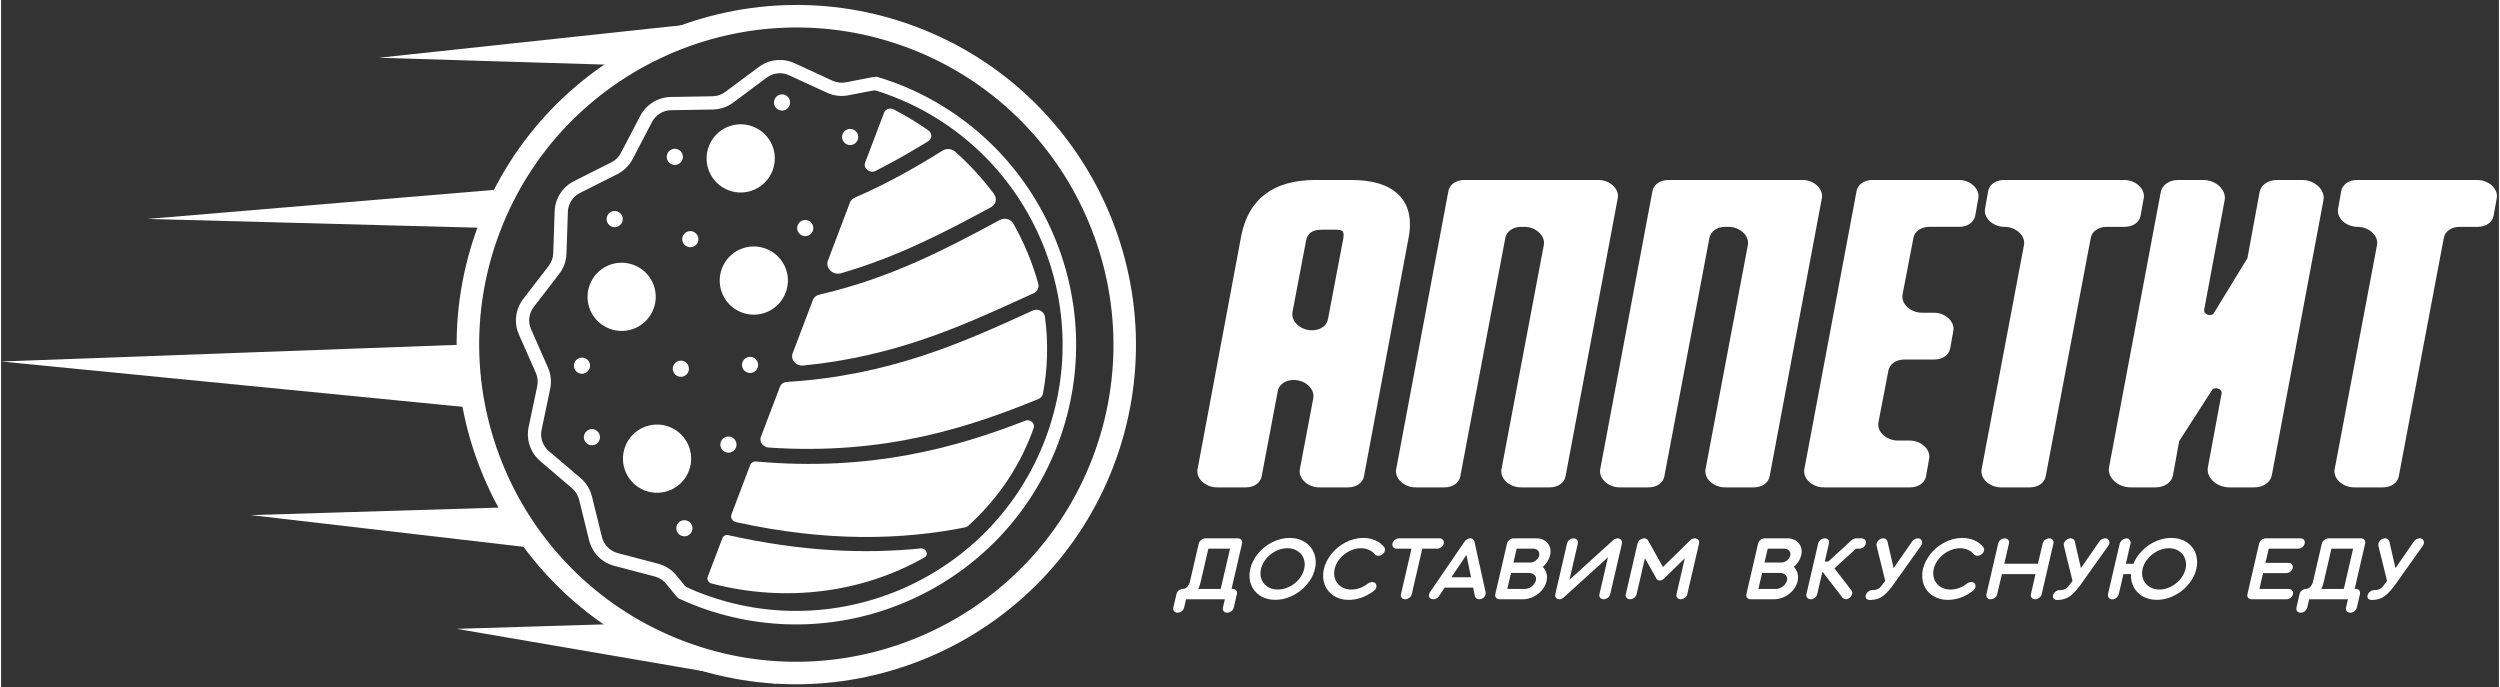 <?xml version="1.0" encoding="UTF-8"?>
<!DOCTYPE svg PUBLIC "-//W3C//DTD SVG 1.1//EN" "http://www.w3.org/Graphics/SVG/1.1/DTD/svg11.dtd">
<!-- Creator: CorelDRAW 2019 (64-Bit) -->
<svg xmlns="http://www.w3.org/2000/svg" xml:space="preserve" width="502px" height="138px" version="1.1" style="shape-rendering:geometricPrecision; text-rendering:geometricPrecision; image-rendering:optimizeQuality; fill-rule:evenodd; clip-rule:evenodd"
viewBox="0 0 502 138.12"
 xmlns:xlink="http://www.w3.org/1999/xlink">
 <rect x="0" y="0" width="502" height="138.12" fill="#333333" stroke="none"/>
 <defs>
  <style type="text/css">
   <![CDATA[
    .fil0 {fill:white;fill-rule:nonzero}
   ]]>
  </style>
 </defs>
 <g id="Слой_x0020_1">
  <g id="_2664029774912">
   <path class="fil0" d="M131.81 116c0.72,0.27 1.34,0.72 1.84,1.32l2.01 2.44c0.23,0.27 0.55,0.44 0.9,0.48 0.35,0.03 0.7,-0.08 0.97,-0.3 0.57,-0.47 0.65,-1.31 0.18,-1.87l-2.01 -2.44c-0.95,-1.16 -2.22,-1.96 -3.66,-2.34l-8.11 -2.13c-1.57,-0.43 -2.79,-1.66 -3.17,-3.23l-2.01 -8.14c-0.36,-1.45 -1.15,-2.73 -2.28,-3.7l-6.38 -5.43c-1.24,-1.05 -1.8,-2.69 -1.46,-4.28l1.72 -8.21c0.31,-1.45 0.15,-2.95 -0.45,-4.32l-3.39 -7.67c-0.66,-1.48 -0.45,-3.2 0.54,-4.48l5.11 -6.65c0.92,-1.18 1.42,-2.59 1.47,-4.09l0.28 -8.38c0.05,-1.62 0.98,-3.08 2.43,-3.8l7.49 -3.77c1.33,-0.67 2.41,-1.73 3.1,-3.05l3.88 -7.43c0.75,-1.44 2.22,-2.35 3.84,-2.38l8.39 -0.14c1.49,-0.03 2.91,-0.51 4.11,-1.4l6.72 -5.01c1.3,-0.97 3,-1.16 4.49,-0.48l7.62 3.51c1.37,0.63 2.86,0.81 4.31,0.52l5.5 -1.06c0.34,-0.07 0.65,-0.27 0.84,-0.56 0.2,-0.3 0.28,-0.65 0.21,-1 -0.14,-0.72 -0.84,-1.19 -1.56,-1.05l-5.49 1.06c-0.91,0.18 -1.84,0.06 -2.69,-0.32l-7.62 -3.51c-2.36,-1.1 -5.11,-0.8 -7.2,0.75l-6.72 5.01c-0.75,0.56 -1.64,0.86 -2.57,0.88l-8.38 0.14c-2.6,0.05 -4.96,1.51 -6.16,3.81l-3.88 7.43c-0.43,0.83 -1.1,1.48 -1.93,1.9l-7.5 3.77c-2.31,1.17 -3.81,3.5 -3.89,6.1l-0.28 8.38c-0.03,0.93 -0.34,1.81 -0.91,2.55l-5.12 6.65c-1.58,2.05 -1.91,4.81 -0.86,7.18l3.39 7.67c0.37,0.85 0.47,1.78 0.28,2.7l-1.73 8.2c-0.53,2.54 0.37,5.17 2.34,6.85l6.38 5.44c0.71,0.61 1.2,1.4 1.43,2.31l2 8.14c0.63,2.53 2.57,4.51 5.08,5.16l8.11 2.13c0.15,0.04 0.3,0.09 0.45,0.14z"/>
   <path class="fil0" d="M182.46 9.68c-32.85,-12.48 -69.74,4.09 -82.22,36.95 -12.48,32.85 4.09,69.73 36.95,82.21 32.85,12.49 69.73,-4.09 82.21,-36.94 12.49,-32.85 -4.09,-69.74 -36.94,-82.22zm-46.88 123.39c-35.19,-13.36 -52.94,-52.87 -39.57,-88.05 13.37,-35.19 52.87,-52.94 88.06,-39.57 35.19,13.37 52.93,52.87 39.56,88.06 -13.36,35.18 -52.86,52.93 -88.05,39.56z"/>
   <path class="fil0" d="M198.23 42.03c0.25,-0.14 0.49,-0.27 0.73,-0.4 0.99,-0.52 1.27,-1.75 0.58,-2.66 -2.27,-3.04 -4.87,-5.88 -7.77,-8.47 -0.71,-0.63 -1.76,-0.72 -2.53,-0.25 -5.26,3.29 -11.04,6.6 -17.67,9.47 -0.46,0.2 -0.81,0.55 -0.98,1l-4.42 11.65c-0.57,1.48 1.02,3.02 2.62,2.55 11.73,-3.41 21.1,-8.42 29.44,-12.89z"/>
   <path class="fil0" d="M207.13 87.09c0.14,-0.36 0.27,-0.73 0.4,-1.1 0.32,-0.92 -0.72,-1.82 -1.67,-1.45 -13.83,5.38 -31.05,10.28 -54.12,8.21 -0.52,-0.05 -1,0.23 -1.18,0.68l-3.78 9.96c-0.24,0.64 0.2,1.38 0.93,1.54 18.39,4.07 33.59,3.54 46.04,1.06 0.22,-0.05 0.41,-0.14 0.57,-0.28 5.57,-5.01 10.02,-11.27 12.81,-18.62z"/>
   <path class="fil0" d="M204.68 60.22c0.96,-0.43 1.89,-0.85 2.81,-1.27 0.77,-0.34 1.17,-1.15 0.95,-1.95 -1.15,-4.17 -2.83,-8.21 -4.99,-12.05 -0.52,-0.92 -1.75,-1.26 -2.67,-0.77 -0.28,0.15 -0.57,0.31 -0.86,0.46 -9.77,5.24 -20.91,11.2 -35.52,14.59 -0.57,0.14 -1.04,0.52 -1.24,1.04l-4.08 10.74c-0.47,1.26 0.69,2.59 2.12,2.45 18.26,-1.77 31.78,-7.91 43.48,-13.24z"/>
   <path class="fil0" d="M186.36 26.21c-2.19,-1.54 -4.51,-2.95 -6.95,-4.21 -0.75,-0.4 -1.68,-0.08 -1.95,0.65l-3.81 10.03c-0.44,1.14 0.93,2.25 2.07,1.68 3.81,-1.92 7.33,-3.96 10.64,-6 0.79,-0.48 0.79,-1.59 0,-2.15z"/>
   <path class="fil0" d="M209.39 79.1c0.98,-5.15 1.08,-10.34 0.4,-15.44 -0.14,-1.07 -1.41,-1.72 -2.42,-1.27 -0.38,0.18 -0.77,0.36 -1.17,0.54 -12.76,5.8 -27.64,12.57 -48.3,13.83 -0.62,0.04 -1.16,0.4 -1.36,0.95l-3.84 10.09c-0.37,0.97 0.41,2.07 1.53,2.14 23.44,1.62 40.58,-4.16 54.26,-9.76 0.47,-0.2 0.81,-0.6 0.9,-1.08z"/>
   <path class="fil0" d="M144.98 108.12l-2.97 7.82c-0.2,0.54 0.15,1.16 0.75,1.32 15.15,3.97 30.55,1.77 42.83,-5.25 0.92,-0.52 0.33,-1.9 -0.76,-1.79 -11.08,1.12 -23.94,0.66 -38.68,-2.67 -0.5,-0.11 -1,0.13 -1.17,0.57z"/>
   <path class="fil0" d="M155.05 34.27c-1.34,3.54 -5.3,5.32 -8.84,3.97 -3.54,-1.34 -5.32,-5.3 -3.97,-8.84 1.34,-3.54 5.3,-5.32 8.84,-3.97 3.54,1.34 5.32,5.3 3.97,8.84z"/>
   <path class="fil0" d="M138.24 94.61c-1.34,3.54 -5.3,5.32 -8.84,3.98 -3.54,-1.35 -5.32,-5.31 -3.97,-8.85 1.34,-3.53 5.3,-5.31 8.84,-3.97 3.54,1.35 5.32,5.31 3.97,8.84z"/>
   <path class="fil0" d="M131.12 62.09c-1.34,3.54 -5.3,5.32 -8.84,3.97 -3.54,-1.34 -5.32,-5.3 -3.97,-8.84 1.34,-3.54 5.3,-5.32 8.84,-3.97 3.54,1.34 5.32,5.3 3.97,8.84z"/>
   <path class="fil0" d="M120.26 88.44c-0.31,0.84 -1.25,1.26 -2.09,0.94 -0.84,-0.32 -1.26,-1.25 -0.94,-2.09 0.32,-0.84 1.26,-1.26 2.09,-0.94 0.84,0.31 1.26,1.25 0.94,2.09z"/>
   <path class="fil0" d="M172.16 28.11c-0.32,0.84 -1.26,1.26 -2.1,0.94 -0.83,-0.32 -1.25,-1.26 -0.94,-2.1 0.32,-0.83 1.26,-1.26 2.1,-0.94 0.84,0.32 1.26,1.26 0.94,2.1z"/>
   <path class="fil0" d="M138.84 106.74c-0.31,0.84 -1.25,1.26 -2.09,0.94 -0.84,-0.32 -1.26,-1.25 -0.94,-2.09 0.32,-0.84 1.26,-1.26 2.09,-0.94 0.84,0.31 1.26,1.25 0.94,2.09z"/>
   <path class="fil0" d="M163.14 46.41c-0.32,0.84 -1.26,1.26 -2.1,0.94 -0.84,-0.32 -1.26,-1.26 -0.94,-2.1 0.32,-0.83 1.26,-1.25 2.09,-0.94 0.84,0.32 1.26,1.26 0.95,2.1z"/>
   <path class="fil0" d="M124.84 44.6c-0.32,0.84 -1.26,1.26 -2.1,0.95 -0.84,-0.32 -1.26,-1.26 -0.94,-2.1 0.32,-0.84 1.26,-1.26 2.09,-0.94 0.84,0.32 1.26,1.26 0.95,2.09z"/>
   <path class="fil0" d="M152.04 73.91c-0.31,0.84 -1.25,1.26 -2.09,0.94 -0.84,-0.32 -1.26,-1.25 -0.94,-2.09 0.32,-0.84 1.26,-1.26 2.09,-0.94 0.84,0.32 1.26,1.25 0.94,2.09z"/>
   <path class="fil0" d="M138.13 74.68c-0.31,0.84 -1.25,1.26 -2.09,0.94 -0.84,-0.32 -1.26,-1.26 -0.94,-2.1 0.32,-0.83 1.26,-1.25 2.09,-0.94 0.84,0.32 1.26,1.26 0.94,2.1z"/>
   <path class="fil0" d="M158.46 21.17c-0.31,0.84 -1.25,1.26 -2.09,0.94 -0.84,-0.32 -1.26,-1.26 -0.94,-2.09 0.32,-0.84 1.26,-1.26 2.09,-0.95 0.84,0.32 1.26,1.26 0.94,2.1z"/>
   <path class="fil0" d="M118.26 74.07c-0.32,0.84 -1.25,1.26 -2.09,0.94 -0.84,-0.32 -1.26,-1.25 -0.94,-2.09 0.32,-0.84 1.25,-1.26 2.09,-0.94 0.84,0.32 1.26,1.25 0.94,2.09z"/>
   <path class="fil0" d="M147.7 89.93c-0.32,0.84 -1.26,1.26 -2.1,0.94 -0.84,-0.32 -1.26,-1.26 -0.94,-2.09 0.32,-0.84 1.26,-1.26 2.09,-0.95 0.84,0.32 1.26,1.26 0.95,2.1z"/>
   <path class="fil0" d="M140.04 48.64c-0.32,0.84 -1.26,1.26 -2.1,0.94 -0.84,-0.31 -1.26,-1.25 -0.94,-2.09 0.32,-0.84 1.26,-1.26 2.09,-0.94 0.84,0.32 1.26,1.26 0.95,2.09z"/>
   <path class="fil0" d="M136.92 32.1c-0.32,0.84 -1.26,1.26 -2.09,0.94 -0.84,-0.32 -1.26,-1.25 -0.95,-2.09 0.32,-0.84 1.26,-1.26 2.1,-0.94 0.84,0.32 1.26,1.25 0.94,2.09z"/>
   <path class="fil0" d="M157.68 58.82c-1.34,3.54 -5.3,5.32 -8.84,3.97 -3.54,-1.34 -5.31,-5.3 -3.97,-8.84 1.34,-3.54 5.3,-5.31 8.84,-3.97 3.54,1.35 5.32,5.3 3.97,8.84z"/>
   <path class="fil0" d="M179.8 16.7c-1.22,-0.46 -2.44,-0.87 -3.67,-1.24 -0.46,-0.13 -0.95,0.11 -1.12,0.56l-0.66 1.75c1.5,0.42 3,0.9 4.48,1.47 27.59,10.48 41.5,41.45 31.02,69.03 -10.48,27.59 -41.45,41.5 -69.03,31.02 -1.49,-0.56 -2.93,-1.2 -4.33,-1.88l-0.7 1.84c-0.15,0.4 0.03,0.85 0.42,1.03 1.19,0.56 2.4,1.08 3.64,1.55 28.99,11.01 61.53,-3.61 72.54,-32.59 11.01,-28.99 -3.61,-61.53 -32.59,-72.54z"/>
   <path class="fil0" d="M241.09 116.94c-0.13,0.54 -0.29,1.01 -0.49,1.42l4.51 0 1.88 -8.09 -4.36 0 -1.54 6.67zm6.65 5.16c-0.04,0.15 -0.1,0.28 -0.18,0.41 -0.09,0.12 -0.19,0.23 -0.32,0.33 -0.12,0.09 -0.25,0.17 -0.4,0.22 -0.14,0.06 -0.29,0.08 -0.43,0.08 -0.16,0 -0.3,-0.02 -0.42,-0.08 -0.12,-0.05 -0.21,-0.13 -0.29,-0.22 -0.07,-0.1 -0.12,-0.21 -0.15,-0.33 -0.03,-0.13 -0.03,-0.26 0.01,-0.41l0.38 -1.66 -7.79 0 -0.39 1.66c-0.03,0.15 -0.09,0.28 -0.18,0.41 -0.08,0.12 -0.18,0.23 -0.3,0.33 -0.11,0.09 -0.24,0.17 -0.39,0.22 -0.14,0.06 -0.29,0.08 -0.44,0.08 -0.15,0 -0.29,-0.02 -0.41,-0.08 -0.12,-0.05 -0.22,-0.13 -0.3,-0.22 -0.07,-0.1 -0.13,-0.21 -0.15,-0.33 -0.03,-0.13 -0.03,-0.26 0,-0.41l0.64 -2.73c0.04,-0.2 0.13,-0.37 0.26,-0.52 0.13,-0.15 0.29,-0.27 0.47,-0.35 0.2,-0.11 0.41,-0.16 0.62,-0.16l0.06 0c0.15,0 0.29,-0.04 0.43,-0.14 0.14,-0.09 0.26,-0.21 0.38,-0.35 0.12,-0.14 0.22,-0.29 0.3,-0.45 0.08,-0.17 0.14,-0.33 0.17,-0.48l1.77 -7.65c0.06,-0.27 0.2,-0.49 0.42,-0.68 0.21,-0.19 0.45,-0.32 0.71,-0.37 0.01,0 0.02,0 0.02,0 0,0 0.01,-0.01 0.02,-0.01 0.03,0 0.06,-0.01 0.08,-0.01 0.03,0 0.06,-0.01 0.08,-0.01l6.54 0c0.14,0 0.28,0.03 0.4,0.09 0.12,0.05 0.22,0.13 0.3,0.22 0.07,0.1 0.12,0.21 0.15,0.33 0.03,0.12 0.03,0.26 -0.01,0.41l-2.11 9.12c0.04,-0.01 0.07,-0.01 0.11,-0.01 0.04,-0.01 0.08,-0.01 0.12,-0.01 0.14,0 0.28,0.03 0.4,0.08 0.12,0.06 0.22,0.13 0.29,0.23 0.08,0.09 0.14,0.21 0.16,0.33 0.03,0.13 0.03,0.26 0,0.4l-0.63 2.72z"/>
   <path class="fil0" d="M258.51 110.18c-0.6,0 -1.19,0.11 -1.77,0.33 -0.57,0.22 -1.1,0.51 -1.57,0.89 -0.48,0.38 -0.89,0.81 -1.24,1.32 -0.34,0.5 -0.58,1.04 -0.71,1.61 -0.13,0.58 -0.15,1.13 -0.04,1.63 0.11,0.5 0.32,0.94 0.62,1.32 0.31,0.37 0.7,0.66 1.17,0.88 0.48,0.21 1.02,0.32 1.62,0.32 0.6,0 1.19,-0.11 1.76,-0.32 0.58,-0.22 1.11,-0.51 1.58,-0.88 0.48,-0.38 0.9,-0.82 1.24,-1.32 0.34,-0.5 0.58,-1.05 0.72,-1.63 0.13,-0.57 0.14,-1.11 0.03,-1.61 -0.11,-0.51 -0.32,-0.94 -0.62,-1.32 -0.31,-0.38 -0.7,-0.67 -1.18,-0.89 -0.47,-0.22 -1.01,-0.33 -1.61,-0.33zm0.47 -2.07c0.6,0 1.16,0.07 1.68,0.22 0.51,0.15 0.98,0.36 1.41,0.63 0.41,0.27 0.78,0.59 1.09,0.97 0.31,0.38 0.55,0.8 0.73,1.26 0.17,0.47 0.28,0.96 0.31,1.49 0.04,0.53 -0.01,1.08 -0.15,1.65 -0.2,0.87 -0.55,1.67 -1.07,2.42 -0.52,0.76 -1.14,1.42 -1.86,1.98 -0.72,0.56 -1.51,1.01 -2.37,1.33 -0.87,0.33 -1.75,0.49 -2.65,0.49 -0.6,0 -1.16,-0.07 -1.68,-0.22 -0.53,-0.15 -1,-0.35 -1.41,-0.63 -0.42,-0.27 -0.78,-0.59 -1.09,-0.97 -0.3,-0.38 -0.54,-0.8 -0.71,-1.26 -0.18,-0.46 -0.28,-0.95 -0.31,-1.48 -0.03,-0.53 0.02,-1.08 0.15,-1.66 0.14,-0.57 0.34,-1.12 0.62,-1.65 0.27,-0.53 0.6,-1.02 0.99,-1.49 0.39,-0.46 0.82,-0.88 1.3,-1.26 0.48,-0.38 0.99,-0.7 1.53,-0.97 0.55,-0.27 1.11,-0.48 1.7,-0.63 0.59,-0.15 1.19,-0.22 1.79,-0.22z"/>
   <path class="fil0" d="M277.96 109.94c0.17,0.21 0.22,0.45 0.15,0.73 -0.06,0.27 -0.22,0.52 -0.47,0.72 -0.13,0.1 -0.27,0.18 -0.42,0.23 -0.14,0.05 -0.28,0.08 -0.42,0.08 -0.14,0 -0.28,-0.03 -0.4,-0.08 -0.12,-0.04 -0.22,-0.12 -0.3,-0.21 -0.34,-0.42 -0.75,-0.72 -1.24,-0.92 -0.48,-0.21 -1.01,-0.31 -1.57,-0.31 -0.59,0 -1.17,0.11 -1.74,0.33 -0.56,0.21 -1.09,0.5 -1.57,0.88 -0.48,0.37 -0.89,0.81 -1.24,1.31 -0.34,0.5 -0.58,1.05 -0.72,1.63 -0.13,0.55 -0.14,1.08 -0.04,1.58 0.1,0.5 0.3,0.94 0.6,1.32 0.29,0.38 0.67,0.68 1.14,0.91 0.46,0.22 1,0.34 1.62,0.35 0.57,0 1.13,-0.09 1.7,-0.29 0.56,-0.19 1.12,-0.5 1.68,-0.93 0.12,-0.1 0.25,-0.17 0.39,-0.21 0.15,-0.05 0.29,-0.08 0.43,-0.08 0.14,0 0.27,0.03 0.4,0.07 0.12,0.05 0.22,0.12 0.3,0.21 0.08,0.1 0.13,0.22 0.16,0.35 0.02,0.12 0.02,0.25 -0.01,0.39 -0.03,0.13 -0.09,0.26 -0.17,0.39 -0.08,0.13 -0.18,0.24 -0.3,0.33 -0.8,0.62 -1.63,1.08 -2.5,1.39 -0.86,0.3 -1.72,0.45 -2.57,0.45 -0.59,0 -1.14,-0.07 -1.66,-0.22 -0.51,-0.15 -0.97,-0.36 -1.39,-0.63 -0.41,-0.27 -0.77,-0.59 -1.08,-0.97 -0.3,-0.38 -0.54,-0.8 -0.72,-1.26 -0.17,-0.47 -0.27,-0.96 -0.3,-1.49 -0.03,-0.52 0.02,-1.07 0.15,-1.65 0.13,-0.54 0.32,-1.07 0.59,-1.59 0.27,-0.53 0.59,-1.02 0.96,-1.48 0.38,-0.45 0.81,-0.88 1.28,-1.27 0.48,-0.39 0.99,-0.72 1.53,-1 0.55,-0.28 1.12,-0.5 1.73,-0.66 0.6,-0.15 1.21,-0.23 1.84,-0.23 0.84,0 1.62,0.15 2.34,0.46 0.73,0.3 1.34,0.76 1.84,1.37z"/>
   <path class="fil0" d="M285.63 110.27l-2.12 9.14c-0.03,0.15 -0.09,0.29 -0.18,0.41 -0.08,0.12 -0.19,0.23 -0.31,0.32 -0.12,0.09 -0.25,0.16 -0.4,0.22 -0.14,0.05 -0.29,0.08 -0.43,0.08 -0.16,0 -0.29,-0.03 -0.41,-0.08 -0.12,-0.06 -0.21,-0.13 -0.29,-0.22 -0.08,-0.09 -0.13,-0.2 -0.16,-0.32 -0.02,-0.12 -0.02,-0.26 0.01,-0.41l2.12 -9.14 -2.99 0c-0.15,0 -0.29,-0.03 -0.4,-0.08 -0.12,-0.06 -0.22,-0.13 -0.29,-0.23 -0.08,-0.09 -0.13,-0.2 -0.16,-0.33 -0.02,-0.12 -0.02,-0.26 0.01,-0.4 0.04,-0.14 0.1,-0.28 0.18,-0.4 0.09,-0.13 0.19,-0.24 0.31,-0.33 0.12,-0.1 0.25,-0.17 0.39,-0.22 0.14,-0.06 0.29,-0.09 0.44,-0.09l8.15 0c0.14,0 0.28,0.03 0.4,0.09 0.12,0.05 0.22,0.13 0.29,0.22 0.08,0.1 0.14,0.21 0.16,0.34 0.03,0.12 0.03,0.26 -0.01,0.4 -0.03,0.14 -0.09,0.28 -0.17,0.4 -0.09,0.13 -0.19,0.24 -0.31,0.33 -0.13,0.09 -0.26,0.16 -0.41,0.22 -0.14,0.05 -0.29,0.08 -0.43,0.08l-2.99 0z"/>
   <path class="fil0" d="M291.48 116.02l3.94 0 -0.92 -4.51 -3.02 4.51zm4.36 2.07l-5.72 0 -1.14 1.72c-0.1,0.14 -0.21,0.25 -0.33,0.35 -0.13,0.09 -0.27,0.17 -0.41,0.21 -0.14,0.04 -0.28,0.07 -0.43,0.06 -0.15,0 -0.29,-0.03 -0.42,-0.09 -0.13,-0.06 -0.23,-0.13 -0.3,-0.23 -0.07,-0.1 -0.11,-0.21 -0.13,-0.33 -0.02,-0.12 0,-0.25 0.04,-0.4 0.04,-0.14 0.11,-0.27 0.2,-0.41l6.93 -10.14c0.14,-0.21 0.31,-0.36 0.5,-0.47 0.2,-0.11 0.41,-0.17 0.63,-0.17 0.22,0 0.4,0.06 0.54,0.17 0.15,0.11 0.25,0.26 0.3,0.46l2.24 10.15c0.06,0.27 0.02,0.54 -0.12,0.8 -0.15,0.26 -0.37,0.45 -0.67,0.57 -0.16,0.06 -0.31,0.09 -0.45,0.09 -0.15,0.01 -0.29,-0.02 -0.41,-0.07 -0.12,-0.04 -0.22,-0.11 -0.31,-0.21 -0.08,-0.09 -0.14,-0.2 -0.18,-0.34l-0.36 -1.72z"/>
   <path class="fil0" d="M304.59 110.27l-0.65 2.79 3.42 0c0.2,0 0.39,-0.05 0.59,-0.13 0.19,-0.08 0.36,-0.18 0.52,-0.31 0.16,-0.12 0.3,-0.27 0.41,-0.44 0.12,-0.16 0.2,-0.34 0.24,-0.52 0.04,-0.19 0.05,-0.37 0,-0.54 -0.04,-0.16 -0.11,-0.31 -0.22,-0.44 -0.11,-0.13 -0.24,-0.23 -0.4,-0.3 -0.17,-0.07 -0.35,-0.11 -0.55,-0.11l-3.36 0zm-1.13 4.87l-0.75 3.22 3.56 0c0.24,0 0.48,-0.05 0.72,-0.14 0.23,-0.09 0.45,-0.22 0.65,-0.38 0.2,-0.15 0.38,-0.34 0.52,-0.54 0.14,-0.2 0.24,-0.42 0.29,-0.64 0.06,-0.23 0.06,-0.44 0,-0.63 -0.05,-0.19 -0.14,-0.35 -0.28,-0.48 -0.13,-0.13 -0.3,-0.23 -0.5,-0.3 -0.2,-0.07 -0.42,-0.11 -0.66,-0.11l-3.55 0zm-2.32 5.3c-0.15,0 -0.28,-0.03 -0.4,-0.08 -0.12,-0.06 -0.22,-0.13 -0.29,-0.22 -0.08,-0.09 -0.13,-0.2 -0.16,-0.32 -0.03,-0.12 -0.02,-0.26 0.01,-0.41l2.36 -10.19c0.03,-0.15 0.09,-0.28 0.18,-0.41 0.09,-0.12 0.19,-0.23 0.3,-0.32 0.12,-0.1 0.25,-0.17 0.39,-0.22 0.15,-0.05 0.29,-0.08 0.45,-0.08l4.58 0c0.5,0 0.94,0.09 1.33,0.27 0.38,0.18 0.7,0.42 0.95,0.73 0.25,0.31 0.42,0.67 0.51,1.08 0.08,0.41 0.07,0.85 -0.04,1.32 -0.1,0.44 -0.28,0.86 -0.53,1.26 -0.26,0.4 -0.57,0.77 -0.93,1.09 0.35,0.35 0.59,0.78 0.73,1.27 0.14,0.49 0.14,1.03 0.01,1.6 -0.12,0.51 -0.33,0.99 -0.64,1.43 -0.3,0.44 -0.67,0.82 -1.09,1.14 -0.43,0.33 -0.9,0.59 -1.42,0.77 -0.51,0.19 -1.04,0.29 -1.58,0.29l-4.72 0z"/>
   <path class="fil0" d="M322.94 112l-8.86 8.04c-0.14,0.12 -0.27,0.22 -0.41,0.29 -0.13,0.06 -0.27,0.1 -0.43,0.11l-0.02 0c-0.27,0 -0.49,-0.07 -0.64,-0.22 -0.11,-0.09 -0.18,-0.21 -0.22,-0.35 -0.04,-0.14 -0.04,-0.29 0,-0.46l2.36 -10.19c0.03,-0.14 0.09,-0.28 0.17,-0.4 0.09,-0.13 0.19,-0.24 0.3,-0.33 0.12,-0.09 0.25,-0.16 0.39,-0.21 0.15,-0.06 0.29,-0.08 0.45,-0.08 0.14,0 0.28,0.02 0.4,0.08 0.12,0.05 0.22,0.12 0.3,0.21 0.08,0.09 0.13,0.2 0.16,0.33 0.03,0.12 0.03,0.26 0,0.4l-1.69 7.31 8.75 -7.94c0.14,-0.13 0.3,-0.23 0.46,-0.3 0.17,-0.06 0.33,-0.09 0.49,-0.09 0.18,0 0.33,0.03 0.44,0.09 0.12,0.06 0.21,0.15 0.27,0.26 0.07,0.09 0.12,0.19 0.14,0.31 0.03,0.12 0.03,0.25 0,0.39l-2.36 10.16c-0.03,0.15 -0.09,0.29 -0.18,0.41 -0.08,0.12 -0.18,0.23 -0.3,0.32 -0.13,0.09 -0.26,0.16 -0.4,0.22 -0.15,0.05 -0.3,0.08 -0.44,0.08 -0.16,0 -0.29,-0.03 -0.41,-0.08 -0.12,-0.06 -0.21,-0.13 -0.29,-0.22 -0.08,-0.09 -0.13,-0.2 -0.15,-0.32 -0.03,-0.12 -0.03,-0.26 0.01,-0.41l1.71 -7.41z"/>
   <path class="fil0" d="M338.89 119.41c-0.03,0.15 -0.09,0.29 -0.18,0.41 -0.08,0.12 -0.19,0.23 -0.31,0.32 -0.12,0.09 -0.25,0.16 -0.4,0.21 -0.14,0.06 -0.29,0.09 -0.43,0.09 -0.15,0 -0.28,-0.03 -0.4,-0.09 -0.12,-0.05 -0.22,-0.12 -0.29,-0.21 -0.08,-0.09 -0.14,-0.2 -0.17,-0.32 -0.02,-0.12 -0.02,-0.26 0.01,-0.41l1.67 -7.22 -4.01 3.92c-0.07,0.09 -0.16,0.17 -0.24,0.24 -0.16,0.12 -0.32,0.21 -0.47,0.26 -0.4,0.13 -0.72,0.05 -0.95,-0.25 -0.07,-0.09 -0.12,-0.18 -0.14,-0.27l-2.21 -3.9 -1.67 7.22c-0.03,0.15 -0.1,0.29 -0.18,0.41 -0.09,0.12 -0.19,0.23 -0.31,0.32 -0.12,0.09 -0.25,0.16 -0.4,0.21 -0.14,0.06 -0.29,0.09 -0.44,0.09 -0.15,0 -0.28,-0.03 -0.4,-0.09 -0.12,-0.05 -0.22,-0.12 -0.29,-0.21 -0.08,-0.09 -0.13,-0.2 -0.16,-0.32 -0.03,-0.12 -0.02,-0.26 0.01,-0.41l2.36 -10.19c0.06,-0.27 0.2,-0.5 0.42,-0.69 0.22,-0.18 0.47,-0.29 0.75,-0.33 0.19,-0.03 0.37,-0.02 0.53,0.04 0.16,0.05 0.28,0.15 0.36,0.29l3.04 5.42 5.51 -5.39c0.1,-0.11 0.22,-0.19 0.36,-0.25 0.14,-0.06 0.27,-0.09 0.41,-0.11 0.02,0 0.04,0 0.06,0 0.03,0 0.05,-0.01 0.07,-0.01 0.15,0 0.29,0.03 0.41,0.09 0.12,0.05 0.22,0.12 0.3,0.21 0.07,0.09 0.12,0.2 0.15,0.33 0.03,0.12 0.02,0.26 -0.01,0.4l-2.36 10.19z"/>
   <path class="fil0" d="M355.05 110.27l-0.65 2.79 3.42 0c0.2,0 0.4,-0.05 0.59,-0.13 0.19,-0.08 0.36,-0.18 0.52,-0.31 0.16,-0.12 0.3,-0.27 0.42,-0.44 0.11,-0.16 0.19,-0.34 0.23,-0.52 0.05,-0.19 0.05,-0.37 0.01,-0.54 -0.04,-0.16 -0.12,-0.31 -0.23,-0.44 -0.1,-0.13 -0.24,-0.23 -0.4,-0.3 -0.16,-0.07 -0.34,-0.11 -0.55,-0.11l-3.36 0zm-1.13 4.87l-0.75 3.22 3.56 0c0.24,0 0.48,-0.05 0.72,-0.14 0.24,-0.09 0.46,-0.22 0.66,-0.38 0.2,-0.15 0.37,-0.34 0.51,-0.54 0.15,-0.2 0.24,-0.42 0.29,-0.64 0.06,-0.23 0.06,-0.44 0,-0.63 -0.05,-0.19 -0.14,-0.35 -0.27,-0.48 -0.14,-0.13 -0.3,-0.23 -0.51,-0.3 -0.2,-0.07 -0.42,-0.11 -0.66,-0.11l-3.55 0zm-2.31 5.3c-0.16,0 -0.29,-0.03 -0.41,-0.08 -0.12,-0.06 -0.22,-0.13 -0.29,-0.22 -0.08,-0.09 -0.13,-0.2 -0.16,-0.32 -0.02,-0.12 -0.02,-0.26 0.01,-0.41l2.36 -10.19c0.04,-0.15 0.1,-0.28 0.18,-0.41 0.09,-0.12 0.19,-0.23 0.31,-0.32 0.11,-0.1 0.24,-0.17 0.39,-0.22 0.14,-0.05 0.29,-0.08 0.44,-0.08l4.59 0c0.49,0 0.93,0.09 1.32,0.27 0.39,0.18 0.7,0.42 0.95,0.73 0.25,0.31 0.42,0.67 0.51,1.08 0.09,0.41 0.07,0.85 -0.03,1.32 -0.11,0.44 -0.28,0.86 -0.54,1.26 -0.26,0.4 -0.57,0.77 -0.93,1.09 0.35,0.35 0.59,0.78 0.73,1.27 0.14,0.49 0.14,1.03 0.01,1.6 -0.12,0.51 -0.33,0.99 -0.64,1.43 -0.3,0.44 -0.67,0.82 -1.09,1.14 -0.43,0.33 -0.9,0.59 -1.41,0.77 -0.52,0.19 -1.05,0.29 -1.59,0.29l-4.71 0z"/>
   <path class="fil0" d="M366.51 112.85l0.71 0 4.78 -4.37c0.16,-0.11 0.31,-0.18 0.46,-0.23 0.12,-0.04 0.24,-0.06 0.39,-0.06l1.06 0c0.15,0 0.29,0.03 0.41,0.09 0.12,0.05 0.23,0.12 0.3,0.22 0.08,0.09 0.13,0.2 0.16,0.33 0.03,0.12 0.03,0.26 -0.01,0.41 -0.07,0.3 -0.23,0.54 -0.49,0.74 -0.26,0.19 -0.54,0.29 -0.86,0.29l-0.64 0 -4.32 3.95 3.4 4.42c0.08,0.11 0.13,0.23 0.16,0.36 0.02,0.13 0.02,0.26 -0.02,0.4 -0.03,0.14 -0.09,0.27 -0.18,0.4 -0.08,0.13 -0.2,0.25 -0.33,0.35 -0.26,0.2 -0.53,0.29 -0.79,0.27 -0.27,-0.02 -0.48,-0.13 -0.65,-0.34l-3.97 -5.15 -0.05 0 -1.03 4.44c-0.07,0.3 -0.22,0.55 -0.47,0.76 -0.24,0.2 -0.52,0.31 -0.83,0.31 -0.16,0 -0.29,-0.03 -0.41,-0.09 -0.13,-0.05 -0.23,-0.12 -0.3,-0.22 -0.08,-0.09 -0.13,-0.21 -0.16,-0.33 -0.04,-0.13 -0.03,-0.27 0,-0.42l2.35 -10.13c0.03,-0.15 0.09,-0.29 0.18,-0.41 0.09,-0.13 0.2,-0.24 0.32,-0.34 0.12,-0.09 0.25,-0.17 0.4,-0.22 0.15,-0.06 0.3,-0.09 0.45,-0.09 0.31,0 0.55,0.1 0.7,0.3 0.15,0.2 0.19,0.45 0.12,0.75l-0.84 3.61z"/>
   <path class="fil0" d="M380.35 114.18l3.7 -5.34c0.09,-0.14 0.2,-0.25 0.33,-0.35 0.13,-0.09 0.26,-0.17 0.4,-0.22 0.15,-0.05 0.29,-0.08 0.43,-0.08 0.15,0 0.28,0.02 0.41,0.08 0.13,0.06 0.22,0.14 0.3,0.24 0.07,0.1 0.12,0.22 0.14,0.34 0.03,0.12 0.03,0.26 0,0.39 -0.03,0.14 -0.09,0.27 -0.18,0.41l-4.88 6.86 -0.36 0.52c-0.44,0.63 -0.85,1.16 -1.23,1.6 -0.37,0.44 -0.75,0.8 -1.12,1.09 -0.38,0.29 -0.77,0.5 -1.18,0.63 -0.41,0.14 -0.87,0.22 -1.38,0.23 -0.01,0 -0.03,0 -0.05,0 -0.02,0.01 -0.03,0.01 -0.05,0.01 -0.3,0 -0.54,-0.08 -0.72,-0.25 -0.17,-0.16 -0.23,-0.39 -0.16,-0.68 0.03,-0.15 0.09,-0.29 0.18,-0.42 0.09,-0.13 0.19,-0.25 0.31,-0.34 0.13,-0.1 0.26,-0.17 0.41,-0.23 0.14,-0.05 0.29,-0.08 0.44,-0.08 0.31,0.01 0.57,-0.02 0.78,-0.09 0.22,-0.06 0.41,-0.16 0.59,-0.3 0.17,-0.13 0.34,-0.31 0.5,-0.51 0.16,-0.21 0.35,-0.45 0.55,-0.73l0.15 -0.24 -1.74 -7.07c-0.03,-0.14 -0.03,-0.27 0.01,-0.41 0.03,-0.13 0.09,-0.27 0.17,-0.39 0.08,-0.12 0.19,-0.24 0.31,-0.34 0.13,-0.1 0.27,-0.18 0.42,-0.24 0.16,-0.06 0.3,-0.08 0.44,-0.08 0.14,0 0.27,0.03 0.39,0.08 0.12,0.05 0.22,0.13 0.3,0.22 0.08,0.1 0.13,0.21 0.16,0.35l1.23 5.34z"/>
   <path class="fil0" d="M398.36 109.94c0.17,0.21 0.22,0.45 0.15,0.73 -0.06,0.27 -0.22,0.52 -0.47,0.72 -0.13,0.1 -0.27,0.18 -0.42,0.23 -0.14,0.05 -0.28,0.08 -0.42,0.08 -0.14,0 -0.28,-0.03 -0.4,-0.08 -0.12,-0.04 -0.22,-0.12 -0.3,-0.21 -0.34,-0.42 -0.75,-0.72 -1.24,-0.92 -0.48,-0.21 -1.01,-0.31 -1.57,-0.31 -0.59,0 -1.17,0.11 -1.74,0.33 -0.56,0.21 -1.09,0.5 -1.57,0.88 -0.48,0.37 -0.89,0.81 -1.24,1.31 -0.34,0.5 -0.58,1.05 -0.72,1.63 -0.13,0.55 -0.14,1.08 -0.04,1.58 0.1,0.5 0.3,0.94 0.6,1.32 0.29,0.38 0.67,0.68 1.14,0.91 0.46,0.22 1,0.34 1.62,0.35 0.57,0 1.14,-0.09 1.7,-0.29 0.56,-0.19 1.12,-0.5 1.68,-0.93 0.12,-0.1 0.25,-0.17 0.39,-0.21 0.15,-0.05 0.29,-0.08 0.43,-0.08 0.14,0 0.27,0.03 0.4,0.07 0.12,0.05 0.22,0.12 0.3,0.21 0.08,0.1 0.13,0.22 0.16,0.35 0.02,0.12 0.02,0.25 -0.01,0.39 -0.03,0.13 -0.09,0.26 -0.17,0.39 -0.08,0.13 -0.18,0.24 -0.3,0.33 -0.8,0.62 -1.63,1.08 -2.5,1.39 -0.86,0.3 -1.72,0.45 -2.57,0.45 -0.59,0 -1.14,-0.07 -1.66,-0.22 -0.51,-0.15 -0.97,-0.36 -1.39,-0.63 -0.41,-0.27 -0.77,-0.59 -1.08,-0.97 -0.3,-0.38 -0.54,-0.8 -0.72,-1.26 -0.17,-0.47 -0.27,-0.96 -0.3,-1.49 -0.03,-0.52 0.02,-1.07 0.15,-1.65 0.13,-0.54 0.32,-1.07 0.59,-1.59 0.27,-0.53 0.59,-1.02 0.96,-1.48 0.38,-0.45 0.81,-0.88 1.28,-1.27 0.48,-0.39 0.99,-0.72 1.53,-1 0.55,-0.28 1.12,-0.5 1.73,-0.66 0.6,-0.15 1.21,-0.23 1.84,-0.23 0.84,0 1.62,0.15 2.34,0.46 0.73,0.3 1.34,0.76 1.84,1.37z"/>
   <path class="fil0" d="M402.59 113.29l6.77 0 0.94 -4.07c0.03,-0.14 0.09,-0.28 0.18,-0.4 0.08,-0.13 0.19,-0.24 0.31,-0.33 0.12,-0.09 0.25,-0.16 0.4,-0.21 0.14,-0.06 0.29,-0.08 0.45,-0.08 0.14,0 0.28,0.02 0.4,0.08 0.12,0.05 0.21,0.12 0.29,0.21 0.07,0.09 0.12,0.2 0.15,0.33 0.02,0.12 0.02,0.26 -0.01,0.4l-2.36 10.19c-0.04,0.15 -0.1,0.29 -0.18,0.41 -0.09,0.12 -0.19,0.23 -0.31,0.32 -0.12,0.09 -0.25,0.16 -0.4,0.22 -0.14,0.05 -0.29,0.08 -0.44,0.08 -0.15,0 -0.29,-0.03 -0.4,-0.08 -0.12,-0.06 -0.22,-0.13 -0.29,-0.22 -0.08,-0.09 -0.13,-0.2 -0.16,-0.32 -0.03,-0.12 -0.02,-0.26 0.01,-0.41l0.93 -4.03 -6.76 0 -0.94 4.03c-0.03,0.15 -0.09,0.29 -0.17,0.41 -0.09,0.12 -0.19,0.23 -0.31,0.32 -0.12,0.09 -0.26,0.16 -0.4,0.22 -0.15,0.05 -0.3,0.08 -0.44,0.08 -0.15,0 -0.29,-0.03 -0.41,-0.08 -0.11,-0.06 -0.21,-0.13 -0.29,-0.22 -0.07,-0.09 -0.13,-0.2 -0.15,-0.32 -0.03,-0.12 -0.03,-0.26 0.01,-0.41l2.36 -10.19c0.03,-0.14 0.09,-0.28 0.17,-0.4 0.09,-0.13 0.19,-0.24 0.31,-0.33 0.12,-0.09 0.25,-0.16 0.39,-0.21 0.14,-0.06 0.29,-0.08 0.44,-0.08 0.15,0 0.28,0.02 0.4,0.08 0.12,0.05 0.22,0.12 0.3,0.21 0.08,0.09 0.14,0.2 0.16,0.33 0.03,0.12 0.03,0.26 -0.01,0.4l-0.94 4.07z"/>
   <path class="fil0" d="M417.99 114.18l3.7 -5.34c0.09,-0.14 0.2,-0.25 0.33,-0.35 0.13,-0.09 0.26,-0.17 0.41,-0.22 0.14,-0.05 0.28,-0.08 0.42,-0.08 0.15,0 0.28,0.02 0.41,0.08 0.13,0.06 0.23,0.14 0.3,0.24 0.07,0.1 0.12,0.22 0.15,0.34 0.02,0.12 0.02,0.26 -0.01,0.39 -0.03,0.14 -0.09,0.27 -0.18,0.41l-4.88 6.86 -0.36 0.52c-0.44,0.63 -0.85,1.16 -1.23,1.6 -0.37,0.44 -0.75,0.8 -1.12,1.09 -0.38,0.29 -0.77,0.5 -1.18,0.63 -0.41,0.14 -0.87,0.22 -1.38,0.23 -0.01,0 -0.03,0 -0.05,0 -0.02,0.01 -0.03,0.01 -0.05,0.01 -0.3,0 -0.53,-0.08 -0.71,-0.25 -0.18,-0.16 -0.24,-0.39 -0.17,-0.68 0.03,-0.15 0.09,-0.29 0.18,-0.42 0.09,-0.13 0.19,-0.25 0.32,-0.34 0.12,-0.1 0.25,-0.17 0.4,-0.23 0.14,-0.05 0.29,-0.08 0.45,-0.08 0.3,0.01 0.56,-0.02 0.77,-0.09 0.22,-0.06 0.41,-0.16 0.59,-0.3 0.17,-0.13 0.34,-0.31 0.5,-0.51 0.17,-0.21 0.35,-0.45 0.55,-0.73l0.15 -0.24 -1.74 -7.07c-0.03,-0.14 -0.03,-0.27 0.01,-0.41 0.03,-0.13 0.09,-0.27 0.17,-0.39 0.08,-0.12 0.19,-0.24 0.31,-0.34 0.13,-0.1 0.27,-0.18 0.43,-0.24 0.15,-0.06 0.29,-0.08 0.43,-0.08 0.14,0 0.27,0.03 0.39,0.08 0.12,0.05 0.22,0.13 0.3,0.22 0.08,0.1 0.13,0.21 0.16,0.35l1.23 5.34z"/>
   <path class="fil0" d="M435.68 110.18c-0.6,0 -1.18,0.11 -1.75,0.33 -0.58,0.22 -1.1,0.52 -1.59,0.9 -0.47,0.38 -0.89,0.82 -1.24,1.33 -0.34,0.5 -0.58,1.03 -0.71,1.59 -0.13,0.57 -0.14,1.11 -0.03,1.61 0.11,0.51 0.33,0.95 0.63,1.32 0.31,0.38 0.7,0.67 1.17,0.89 0.47,0.22 1,0.33 1.6,0.33 0.59,0 1.17,-0.11 1.75,-0.33 0.57,-0.22 1.09,-0.51 1.57,-0.89 0.48,-0.37 0.89,-0.81 1.23,-1.32 0.34,-0.5 0.58,-1.04 0.71,-1.61 0.13,-0.56 0.14,-1.09 0.03,-1.59 -0.11,-0.51 -0.31,-0.95 -0.62,-1.33 -0.3,-0.38 -0.68,-0.68 -1.16,-0.9 -0.47,-0.22 -1,-0.33 -1.59,-0.33zm0.48 -2.07c0.6,0 1.16,0.07 1.67,0.22 0.52,0.15 0.99,0.36 1.41,0.63 0.42,0.27 0.78,0.59 1.08,0.97 0.31,0.38 0.55,0.8 0.72,1.26 0.17,0.47 0.27,0.96 0.3,1.49 0.04,0.53 -0.01,1.08 -0.15,1.65 -0.2,0.87 -0.55,1.67 -1.07,2.42 -0.51,0.76 -1.13,1.42 -1.84,1.98 -0.71,0.56 -1.5,1.01 -2.36,1.33 -0.86,0.33 -1.74,0.49 -2.64,0.49 -0.82,0 -1.55,-0.13 -2.21,-0.39 -0.66,-0.26 -1.22,-0.62 -1.67,-1.09 -0.46,-0.46 -0.81,-1 -1.04,-1.64 -0.24,-0.63 -0.34,-1.31 -0.29,-2.04l-1.53 0 -0.93 3.99c-0.03,0.15 -0.09,0.29 -0.17,0.42 -0.09,0.13 -0.19,0.24 -0.3,0.34 -0.12,0.1 -0.25,0.17 -0.38,0.23 -0.14,0.06 -0.29,0.09 -0.44,0.09 -0.16,0 -0.3,-0.03 -0.42,-0.09 -0.12,-0.06 -0.22,-0.13 -0.3,-0.23 -0.08,-0.1 -0.13,-0.21 -0.16,-0.34 -0.03,-0.13 -0.03,-0.27 0,-0.42l2.34 -10.09c0.04,-0.15 0.1,-0.29 0.19,-0.42 0.09,-0.13 0.2,-0.25 0.32,-0.34 0.12,-0.1 0.25,-0.17 0.4,-0.23 0.16,-0.06 0.31,-0.09 0.46,-0.09 0.15,0 0.29,0.03 0.4,0.09 0.11,0.06 0.2,0.13 0.28,0.23 0.07,0.09 0.11,0.21 0.14,0.34 0.02,0.13 0.02,0.27 -0.02,0.42l-0.93 4.02 1.53 0c0.29,-0.73 0.7,-1.42 1.23,-2.05 0.52,-0.63 1.12,-1.19 1.79,-1.65 0.68,-0.47 1.41,-0.84 2.19,-1.1 0.79,-0.27 1.59,-0.4 2.4,-0.4z"/>
   <path class="fil0" d="M452.22 120.44c-0.28,-0.03 -0.49,-0.14 -0.64,-0.32 -0.15,-0.19 -0.19,-0.43 -0.12,-0.72l2.35 -10.16c0.04,-0.15 0.1,-0.29 0.18,-0.41 0.09,-0.13 0.19,-0.24 0.31,-0.33 0.12,-0.1 0.25,-0.17 0.39,-0.22 0.15,-0.06 0.3,-0.09 0.45,-0.09l7 0c0.14,0 0.28,0.03 0.4,0.09 0.12,0.05 0.22,0.12 0.29,0.22 0.07,0.09 0.12,0.2 0.15,0.33 0.02,0.12 0.02,0.26 -0.01,0.41 -0.04,0.14 -0.1,0.28 -0.18,0.4 -0.09,0.13 -0.19,0.24 -0.3,0.33 -0.12,0.09 -0.25,0.16 -0.39,0.22 -0.15,0.05 -0.3,0.08 -0.44,0.08l-5.92 0 -0.66 2.85 4.63 0c0.15,-0.01 0.29,0.02 0.41,0.08 0.12,0.05 0.22,0.13 0.29,0.23 0.08,0.09 0.13,0.21 0.15,0.34 0.03,0.13 0.03,0.26 -0.01,0.4 -0.03,0.15 -0.09,0.28 -0.17,0.4 -0.09,0.12 -0.19,0.23 -0.31,0.32 -0.12,0.1 -0.25,0.17 -0.39,0.22 -0.15,0.05 -0.3,0.08 -0.45,0.08l-4.63 0 -0.73 3.17 5.91 0c0.15,0 0.28,0.03 0.4,0.09 0.12,0.05 0.22,0.13 0.29,0.23 0.07,0.09 0.12,0.2 0.15,0.33 0.03,0.13 0.02,0.26 -0.01,0.4 -0.03,0.15 -0.09,0.29 -0.18,0.41 -0.08,0.12 -0.18,0.23 -0.3,0.33 -0.11,0.09 -0.24,0.16 -0.39,0.21 -0.15,0.06 -0.29,0.08 -0.44,0.08l-7.08 0z"/>
   <path class="fil0" d="M466.8 116.94c-0.13,0.54 -0.29,1.01 -0.49,1.42l4.52 0 1.87 -8.09 -4.36 0 -1.54 6.67zm6.65 5.16c-0.03,0.15 -0.1,0.28 -0.18,0.41 -0.09,0.12 -0.19,0.23 -0.31,0.33 -0.12,0.09 -0.26,0.17 -0.4,0.22 -0.15,0.06 -0.3,0.08 -0.44,0.08 -0.16,0 -0.29,-0.02 -0.41,-0.08 -0.12,-0.05 -0.22,-0.13 -0.3,-0.22 -0.07,-0.1 -0.12,-0.21 -0.15,-0.33 -0.03,-0.13 -0.02,-0.26 0.01,-0.41l0.39 -1.66 -7.8 0 -0.38 1.66c-0.04,0.15 -0.1,0.28 -0.18,0.41 -0.09,0.12 -0.19,0.23 -0.3,0.33 -0.12,0.09 -0.25,0.17 -0.4,0.22 -0.14,0.06 -0.29,0.08 -0.43,0.08 -0.16,0 -0.29,-0.02 -0.42,-0.08 -0.12,-0.05 -0.22,-0.13 -0.29,-0.22 -0.08,-0.1 -0.13,-0.21 -0.16,-0.33 -0.03,-0.13 -0.03,-0.26 0.01,-0.41l0.63 -2.73c0.04,-0.2 0.13,-0.37 0.26,-0.52 0.13,-0.15 0.29,-0.27 0.47,-0.35 0.21,-0.11 0.41,-0.16 0.63,-0.16l0.06 0c0.14,0 0.29,-0.04 0.42,-0.14 0.14,-0.09 0.27,-0.21 0.38,-0.35 0.12,-0.14 0.22,-0.29 0.3,-0.45 0.08,-0.17 0.14,-0.33 0.17,-0.48l1.78 -7.65c0.06,-0.27 0.19,-0.49 0.41,-0.68 0.21,-0.19 0.45,-0.32 0.72,-0.37 0,0 0.01,0 0.01,0 0.01,0 0.01,-0.01 0.02,-0.01 0.03,0 0.06,-0.01 0.09,-0.01 0.02,0 0.05,-0.01 0.07,-0.01l6.54 0c0.15,0 0.28,0.03 0.4,0.09 0.12,0.05 0.22,0.13 0.3,0.22 0.08,0.1 0.13,0.21 0.16,0.33 0.02,0.12 0.02,0.26 -0.01,0.41l-2.11 9.12c0.03,-0.01 0.07,-0.01 0.1,-0.01 0.04,-0.01 0.08,-0.01 0.12,-0.01 0.15,0 0.28,0.03 0.4,0.08 0.12,0.06 0.22,0.13 0.3,0.23 0.08,0.09 0.13,0.21 0.15,0.33 0.03,0.13 0.03,0.26 0,0.4l-0.63 2.72z"/>
   <path class="fil0" d="M481.21 114.18l3.69 -5.34c0.09,-0.14 0.2,-0.25 0.33,-0.35 0.13,-0.09 0.27,-0.17 0.41,-0.22 0.14,-0.05 0.28,-0.08 0.43,-0.08 0.14,0 0.28,0.02 0.4,0.08 0.13,0.06 0.23,0.14 0.3,0.24 0.08,0.1 0.12,0.22 0.15,0.34 0.02,0.12 0.02,0.26 -0.01,0.39 -0.03,0.14 -0.09,0.27 -0.18,0.41l-4.87 6.86 -0.36 0.52c-0.45,0.63 -0.86,1.16 -1.23,1.6 -0.38,0.44 -0.75,0.8 -1.13,1.09 -0.37,0.29 -0.77,0.5 -1.18,0.63 -0.4,0.14 -0.86,0.22 -1.37,0.23 -0.01,0 -0.03,0 -0.05,0 -0.02,0.01 -0.04,0.01 -0.05,0.01 -0.3,0 -0.54,-0.08 -0.72,-0.25 -0.18,-0.16 -0.23,-0.39 -0.17,-0.68 0.04,-0.15 0.1,-0.29 0.19,-0.42 0.08,-0.13 0.19,-0.25 0.31,-0.34 0.12,-0.1 0.25,-0.17 0.4,-0.23 0.15,-0.05 0.3,-0.08 0.45,-0.08 0.3,0.01 0.56,-0.02 0.78,-0.09 0.21,-0.06 0.41,-0.16 0.58,-0.3 0.18,-0.13 0.35,-0.31 0.51,-0.51 0.16,-0.21 0.34,-0.45 0.55,-0.73l0.14 -0.24 -1.74 -7.07c-0.03,-0.14 -0.03,-0.27 0.01,-0.41 0.03,-0.13 0.09,-0.27 0.17,-0.39 0.09,-0.12 0.19,-0.24 0.32,-0.34 0.13,-0.1 0.27,-0.18 0.42,-0.24 0.15,-0.06 0.3,-0.08 0.44,-0.08 0.14,0 0.26,0.03 0.38,0.08 0.12,0.05 0.22,0.13 0.3,0.22 0.08,0.1 0.14,0.21 0.17,0.35l1.23 5.34z"/>
   <path class="fil0" d="M429.98 43.37l0.64 -3.55c0.32,-1.85 -1.6,-3.65 -3.92,-3.65l-24.16 0c-1.64,0 -2.95,0.92 -3.18,2.22l-0.64 3.56c-0.33,1.85 1.6,3.64 3.92,3.64 2.33,0 4.26,1.81 3.91,3.66l-8.51 45.04c-0.35,1.86 1.57,3.66 3.9,3.66l5.8 0c1.62,0 2.93,-0.9 3.17,-2.19l9.07 -47.98c0.24,-1.29 1.55,-2.19 3.17,-2.19l3.65 0c1.64,0 2.95,-0.92 3.18,-2.22zm32.44 -7.2l-5.01 0c-1.8,0 -3.25,1.01 -3.51,2.44l-2.44 13.28 -6.74 11.02c-0.51,0.84 -2.13,0.3 -1.96,-0.65l4.12 -22.03c0.39,-2.05 -1.74,-4.06 -4.32,-4.06l-5.01 0c-1.8,0 -3.25,1.01 -3.51,2.44l-10.39 55.29c-0.38,2.06 1.75,4.05 4.33,4.05l5 0c1.81,0 3.26,-1 3.52,-2.44l1.24 -6.86 6.59 -10.23c0.52,-0.81 2.12,-0.27 1.94,0.66l-2.76 14.83c-0.39,2.05 1.75,4.04 4.32,4.04l5.02 0c1.8,0 3.24,-1 3.51,-2.43l10.38 -55.3c0.39,-2.05 -1.74,-4.05 -4.32,-4.05zm35.23 0l-24.16 0c-1.64,0 -2.95,0.92 -3.18,2.22l-0.63 3.56c-0.33,1.85 1.59,3.64 3.91,3.64 2.33,0 4.26,1.81 3.91,3.66l-8.51 45.04c-0.35,1.86 1.58,3.66 3.91,3.66l5.79 0c1.63,0 2.93,-0.9 3.18,-2.19l9.06 -47.98c0.24,-1.29 1.55,-2.19 3.17,-2.19l3.66 0c1.63,0 2.94,-0.92 3.17,-2.22l0.64 -3.55c0.33,-1.85 -1.6,-3.65 -3.92,-3.65zm-104.18 0l-17.39 0c-1.62,0 -2.93,0.91 -3.17,2.2l-10.5 55.92c-0.35,1.86 1.58,3.66 3.91,3.66l17.36 0c1.64,0 2.95,-0.91 3.18,-2.22l0.63 -3.55c0.33,-1.85 -1.59,-3.64 -3.91,-3.64l-2.38 0c-2.33,0 -4.26,-1.81 -3.9,-3.67l2.01 -10.42c0.25,-1.29 1.55,-2.19 3.17,-2.19l6.06 0c1.63,0 2.94,-0.91 3.18,-2.22l0.63 -3.55c0.33,-1.85 -1.59,-3.64 -3.91,-3.64l-2.38 0c-2.33,0 -4.26,-1.81 -3.91,-3.67l2.19 -11.4c0.25,-1.29 1.56,-2.19 3.18,-2.19l6.05 0c1.64,0 2.95,-0.92 3.18,-2.22l0.63 -3.55c0.33,-1.85 -1.59,-3.65 -3.91,-3.65zm-123.7 11.66l-3.11 16.36c-0.24,1.29 -1.55,2.19 -3.17,2.19l-0.04 0c-2.33,0 -4.26,-1.81 -3.91,-3.67l2.7 -14.19c0.26,-1.65 1.25,-2.36 3.3,-2.36l2.6 0c0.85,0 1.31,0.14 1.45,0.28 0.17,0.15 0.3,0.61 0.18,1.39zm10.99 -8.8c-2,-1.9 -5.16,-2.86 -9.38,-2.86l-7.19 0c-8.43,0 -13.46,3.76 -14.94,11.17l-8.79 46.95c-0.35,1.86 1.58,3.66 3.91,3.66l5.8 0c1.62,0 2.93,-0.9 3.17,-2.19l3.25 -17.2c0.24,-1.29 1.55,-2.19 3.17,-2.19l0.05 0c2.33,0 4.25,1.81 3.91,3.66l-2.7 14.26c-0.35,1.86 1.58,3.66 3.91,3.66l5.79 0c1.63,0 2.94,-0.9 3.18,-2.2l8.92 -47.69c0.8,-3.95 0.1,-6.99 -2.06,-9.03zm40.24 -2.86l-26.95 0c-1.62,0 -2.93,0.91 -3.17,2.2l-10.5 55.92c-0.35,1.86 1.58,3.66 3.91,3.66l5.8 0c1.62,0 2.92,-0.9 3.17,-2.19l9.06 -47.98c0.25,-1.29 1.55,-2.19 3.18,-2.19l0.64 0c2.33,0 4.26,1.81 3.91,3.66l-8.51 45.04c-0.35,1.86 1.58,3.66 3.9,3.66l5.8 0c1.63,0 2.93,-0.9 3.17,-2.19l10.5 -55.93c0.35,-1.85 -1.58,-3.66 -3.91,-3.66zm41.02 0l-26.95 0c-1.63,0 -2.93,0.91 -3.18,2.2l-10.5 55.92c-0.35,1.86 1.58,3.66 3.91,3.66l5.8 0c1.62,0 2.93,-0.9 3.17,-2.19l9.07 -47.98c0.24,-1.29 1.55,-2.19 3.17,-2.19l0.64 0c2.33,0 4.26,1.81 3.91,3.66l-8.51 45.04c-0.35,1.86 1.58,3.66 3.91,3.66l5.8 0c1.62,0 2.93,-0.9 3.17,-2.19l10.5 -55.93c0.35,-1.85 -1.58,-3.66 -3.91,-3.66z"/>
   <path class="fil0" d="M124.94 125.37l-33.38 1.01 64.24 11.03c-1.72,-2.79 -30.34,-8.9 -30.86,-12.04z"/>
   <path class="fil0" d="M103.48 101.91l-53.31 1.61 59.35 6.9c-1.72,-2.79 -5.51,-5.37 -6.04,-8.51z"/>
   <path class="fil0" d="M92.93 69.26l-92.92 3.39 95.18 9.35c-2.7,-3.79 -1.45,-8.47 -2.26,-12.74z"/>
   <path class="fil0" d="M129.22 13.22l-53.32 -1.61 64.24 -6.9c-1.72,2.79 -10.4,5.37 -10.92,8.51z"/>
   <path class="fil0" d="M98.21 45.83l-68.79 -1.83 74.05 -6.21c-2.52,2.79 -4.5,4.9 -5.26,8.04z"/>
  </g>
 </g>
</svg>
